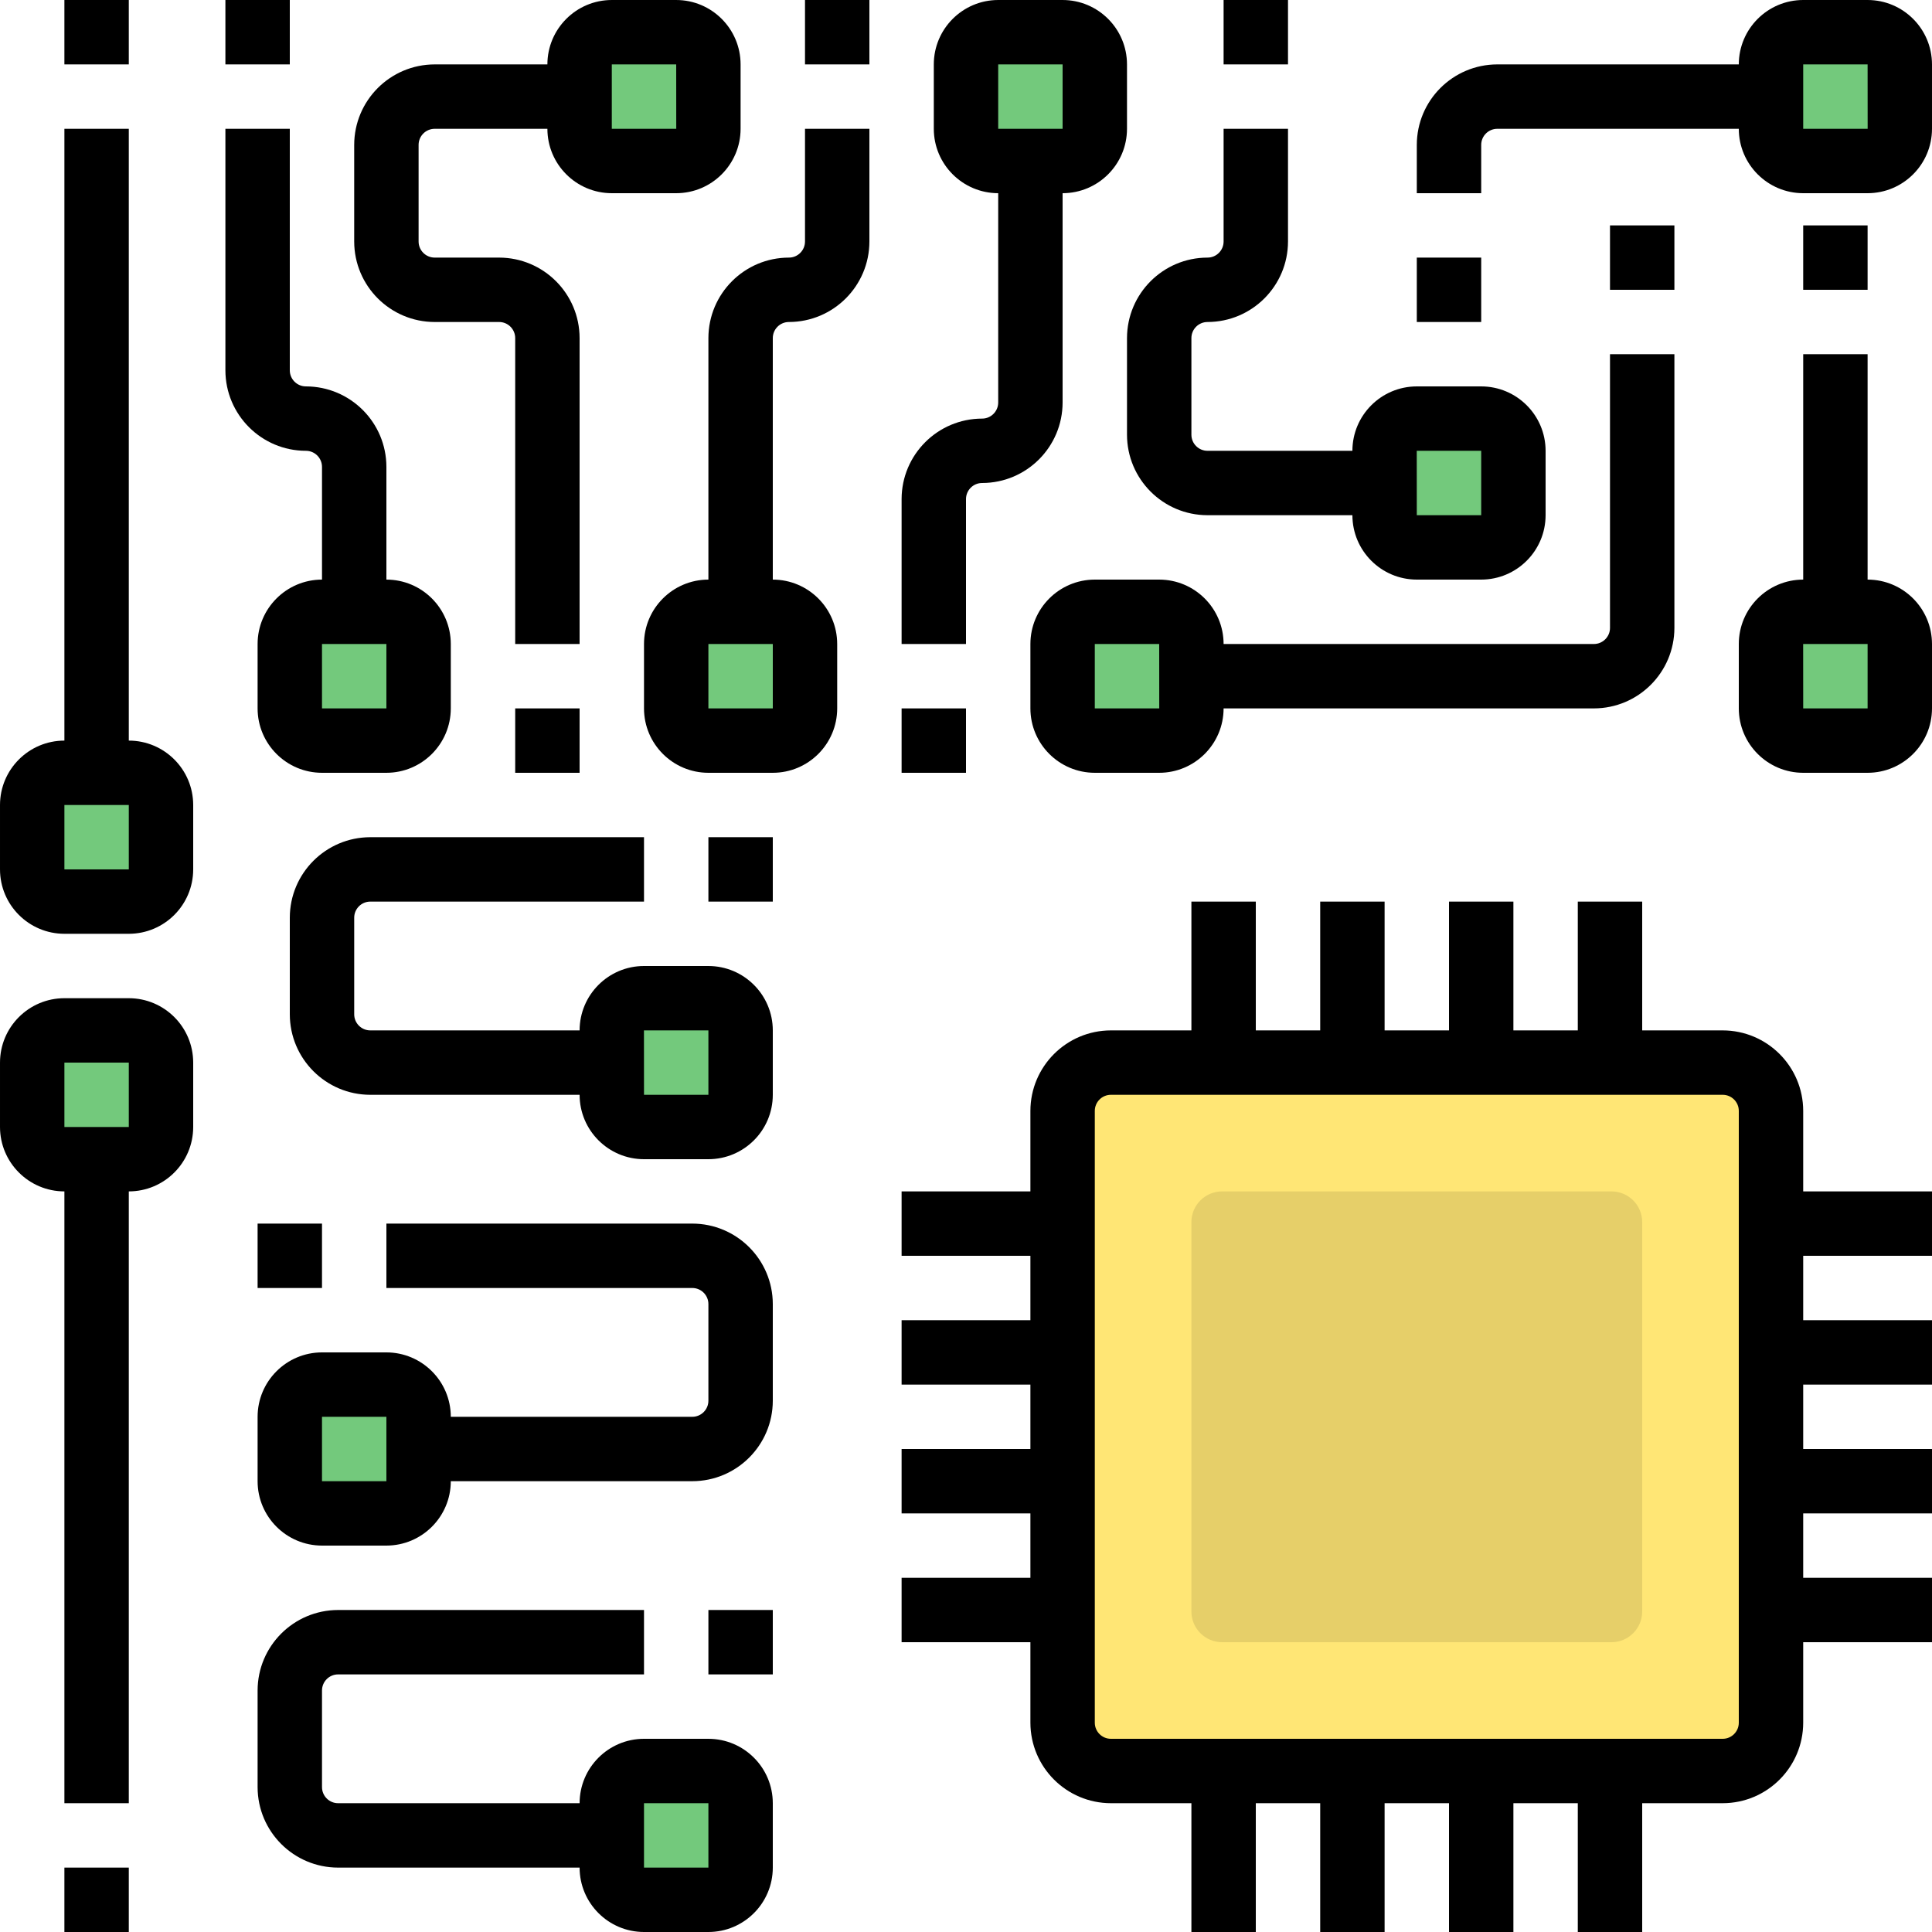 <svg height="480pt" viewBox="0 0 480 480" width="480pt" xmlns="http://www.w3.org/2000/svg"><path d="m276 264h152c6.629 0 12 5.371 12 12v152c0 6.629-5.371 12-12 12h-152c-6.629 0-12-5.371-12-12v-152c0-6.629 5.371-12 12-12zm0 0" fill="#ffe675"/><path d="m303.637 296h96.727c4.219 0 7.637 3.418 7.637 7.637v96.727c0 4.219-3.418 7.637-7.637 7.637h-96.727c-4.219 0-7.637-3.418-7.637-7.637v-96.727c0-4.219 3.418-7.637 7.637-7.637zm0 0" fill="#e6cf69"/><g fill="#73c97c"><path d="m32 256h-16c-4.418 0-8 3.582-8 8v16c0 4.418 3.582 8 8 8h16c4.418 0 8-3.582 8-8v-16c0-4.418-8-8-8-8zm0 0"/><path d="m16 192h16c4.418 0 8 3.582 8 8v16c0 4.418-3.582 8-8 8h-16c-4.418 0-8-3.582-8-8v-16c0-4.418 3.582-8 8-8zm0 0"/><path d="m80 152h16c4.418 0 8 3.582 8 8v16c0 4.418-3.582 8-8 8h-16c-4.418 0-8-3.582-8-8v-16c0-4.418 3.582-8 8-8zm0 0"/><path d="m160 440h16c4.418 0 8 3.582 8 8v16c0 4.418-3.582 8-8 8h-16c-4.418 0-8-3.582-8-8v-16c0-4.418 3.582-8 8-8zm0 0"/><path d="m80 344h16c4.418 0 8 3.582 8 8v16c0 4.418-3.582 8-8 8h-16c-4.418 0-8-3.582-8-8v-16c0-4.418 3.582-8 8-8zm0 0"/><path d="m176 152h16c4.418 0 8 3.582 8 8v16c0 4.418-3.582 8-8 8h-16c-4.418 0-8-3.582-8-8v-16c0-4.418 3.582-8 8-8zm0 0"/><path d="m160 248h16c4.418 0 8 3.582 8 8v16c0 4.418-3.582 8-8 8h-16c-4.418 0-8-3.582-8-8v-16c0-4.418 3.582-8 8-8zm0 0"/><path d="m152 8h16c4.418 0 8 3.582 8 8v16c0 4.418-3.582 8-8 8h-16c-4.418 0-8-3.582-8-8v-16c0-4.418 3.582-8 8-8zm0 0"/><path d="m248 8h16c4.418 0 8 3.582 8 8v16c0 4.418-3.582 8-8 8h-16c-4.418 0-8-3.582-8-8v-16c0-4.418 3.582-8 8-8zm0 0"/><path d="m448 152h16c4.418 0 8 3.582 8 8v16c0 4.418-3.582 8-8 8h-16c-4.418 0-8-3.582-8-8v-16c0-4.418 3.582-8 8-8zm0 0"/><path d="m272 152h16c4.418 0 8 3.582 8 8v16c0 4.418-3.582 8-8 8h-16c-4.418 0-8-3.582-8-8v-16c0-4.418 3.582-8 8-8zm0 0"/><path d="m352 104h16c4.418 0 8 3.582 8 8v16c0 4.418-3.582 8-8 8h-16c-4.418 0-8-3.582-8-8v-16c0-4.418 3.582-8 8-8zm0 0"/><path d="m448 8h16c4.418 0 8 3.582 8 8v16c0 4.418-3.582 8-8 8h-16c-4.418 0-8-3.582-8-8v-16c0-4.418 3.582-8 8-8zm0 0"/></g><path d="m448 276c-.012-11.039-8.961-19.988-20-20h-20v-32h-16v32h-16v-32h-16v32h-16v-32h-16v32h-16v-32h-16v32h-20c-11.039.012-19.988 8.961-20 20v20h-32v16h32v16h-32v16h32v16h-32v16h32v16h-32v16h32v20c.012 11.039 8.961 19.988 20 20h20v32h16v-32h16v32h16v-32h16v32h16v-32h16v32h16v-32h20c11.039-.012 19.988-8.961 20-20v-20h32v-16h-32v-16h32v-16h-32v-16h32v-16h-32v-16h32v-16h-32zm-16 152c0 2.207-1.793 4-4 4h-152c-2.207 0-4-1.793-4-4v-152c0-2.207 1.793-4 4-4h152c2.207 0 4 1.793 4 4zm0 0"/><path d="m16 464h16v16h-16zm0 0"/><path d="m80 116v28c-8.832.008-15.992 7.168-16 16v16c.008 8.832 7.168 15.992 16 16h16c8.832-.008 15.992-7.168 16-16v-16c-.008-8.832-7.168-15.992-16-16v-28c-.012-11.039-8.961-19.988-20-20-2.207 0-4-1.793-4-4v-60h-16v60c.012 11.039 8.961 19.988 20 20 2.207 0 4 1.793 4 4zm16 60h-16v-16h16zm0 0"/><path d="m56 0h16v16h-16zm0 0"/><path d="m16 0h16v16h-16zm0 0"/><path d="m32 248h-16c-8.832.008-15.992 7.168-16 16v16c.008 8.832 7.168 15.992 16 16v152h16v-152c8.832-.008 15.992-7.168 16-16v-16c-.008-8.832-7.168-15.992-16-16zm0 32h-16v-16h16zm0 0"/><path d="m32 184v-152h-16v152c-8.832.008-15.992 7.168-16 16v16c.008 8.832 7.168 15.992 16 16h16c8.832-.008 15.992-7.168 16-16v-16c-.008-8.832-7.168-15.992-16-16zm0 32h-16v-16h16zm0 0"/><path d="m176 432h-16c-8.832.008-15.992 7.168-16 16h-60c-2.207 0-4-1.793-4-4v-24c0-2.207 1.793-4 4-4h76v-16h-76c-11.039.012-19.988 8.961-20 20v24c.012 11.039 8.961 19.988 20 20h60c.008 8.832 7.168 15.992 16 16h16c8.832-.008 15.992-7.168 16-16v-16c-.008-8.832-7.168-15.992-16-16zm0 32h-16v-16h16zm0 0"/><path d="m176 400h16v16h-16zm0 0"/><path d="m172 304h-76v16h76c2.207 0 4 1.793 4 4v24c0 2.207-1.793 4-4 4h-60c-.008-8.832-7.168-15.992-16-16h-16c-8.832.008-15.992 7.168-16 16v16c.008 8.832 7.168 15.992 16 16h16c8.832-.008 15.992-7.168 16-16h60c11.039-.012 19.988-8.961 20-20v-24c-.012-11.039-8.961-19.988-20-20zm-76 64h-16v-16h16zm0 0"/><path d="m64 304h16v16h-16zm0 0"/><path d="m176 240h-16c-8.832.008-15.992 7.168-16 16h-52c-2.207 0-4-1.793-4-4v-24c0-2.207 1.793-4 4-4h68v-16h-68c-11.039.012-19.988 8.961-20 20v24c.012 11.039 8.961 19.988 20 20h52c.008 8.832 7.168 15.992 16 16h16c8.832-.008 15.992-7.168 16-16v-16c-.008-8.832-7.168-15.992-16-16zm0 32h-16l-.012-16h16.012zm0 0"/><path d="m176 208h16v16h-16zm0 0"/><path d="m128 176h16v16h-16zm0 0"/><path d="m108 80h16c2.207 0 4 1.793 4 4v76h16v-76c-.012-11.039-8.961-19.988-20-20h-16c-2.207 0-4-1.793-4-4v-24c0-2.207 1.793-4 4-4h28c.008 8.832 7.168 15.992 16 16h16c8.832-.008 15.992-7.168 16-16v-16c-.008-8.832-7.168-15.992-16-16h-16c-8.832.008-15.992 7.168-16 16h-28c-11.039.012-19.988 8.961-20 20v24c.012 11.039 8.961 19.988 20 20zm44-64h16l.012 16h-16.012zm0 0"/><path d="m240 124c0-2.207 1.793-4 4-4 11.039-.012 19.988-8.961 20-20v-52c8.832-.008 15.992-7.168 16-16v-16c-.008-8.832-7.168-15.992-16-16h-16c-8.832.008-15.992 7.168-16 16v16c.008 8.832 7.168 15.992 16 16v52c0 2.207-1.793 4-4 4-11.039.012-19.988 8.961-20 20v36h16zm8-108h16v16h-16zm0 0"/><path d="m224 176h16v16h-16zm0 0"/><path d="m200 60c0 2.207-1.793 4-4 4-11.039.012-19.988 8.961-20 20v60c-8.832.008-15.992 7.168-16 16v16c.008 8.832 7.168 15.992 16 16h16c8.832-.008 15.992-7.168 16-16v-16c-.008-8.832-7.168-15.992-16-16v-60c0-2.207 1.793-4 4-4 11.039-.012 19.988-8.961 20-20v-28h-16zm-8 116h-16v-16h16zm0 0"/><path d="m200 0h16v16h-16zm0 0"/><path d="m464 144v-56h-16v56c-8.832.008-15.992 7.168-16 16v16c.008 8.832 7.168 15.992 16 16h16c8.832-.008 15.992-7.168 16-16v-16c-.008-8.832-7.168-15.992-16-16zm0 32h-16l-.012-16h16.012zm0 0"/><path d="m448 56h16v16h-16zm0 0"/><path d="m400 156c0 2.207-1.793 4-4 4h-92c-.008-8.832-7.168-15.992-16-16h-16c-8.832.008-15.992 7.168-16 16v16c.008 8.832 7.168 15.992 16 16h16c8.832-.008 15.992-7.168 16-16h92c11.039-.012 19.988-8.961 20-20v-68h-16zm-128 20v-16h16l.012 16zm0 0"/><path d="m400 56h16v16h-16zm0 0"/><path d="m280 108c.012 11.039 8.961 19.988 20 20h36c.008 8.832 7.168 15.992 16 16h16c8.832-.008 15.992-7.168 16-16v-16c-.008-8.832-7.168-15.992-16-16h-16c-8.832.008-15.992 7.168-16 16h-36c-2.207 0-4-1.793-4-4v-24c0-2.207 1.793-4 4-4 11.039-.012 19.988-8.961 20-20v-28h-16v28c0 2.207-1.793 4-4 4-11.039.012-19.988 8.961-20 20zm72 4h16v16h-16l-.012-16zm0 0"/><path d="m304 0h16v16h-16zm0 0"/><path d="m464 0h-16c-8.832.008-15.992 7.168-16 16h-60c-11.039.012-19.988 8.961-20 20v12h16v-12c0-2.207 1.793-4 4-4h60c.008 8.832 7.168 15.992 16 16h16c8.832-.008 15.992-7.168 16-16v-16c-.008-8.832-7.168-15.992-16-16zm-16 32v-16h16l.012 16zm0 0"/><path d="m352 64h16v16h-16zm0 0"/></svg>